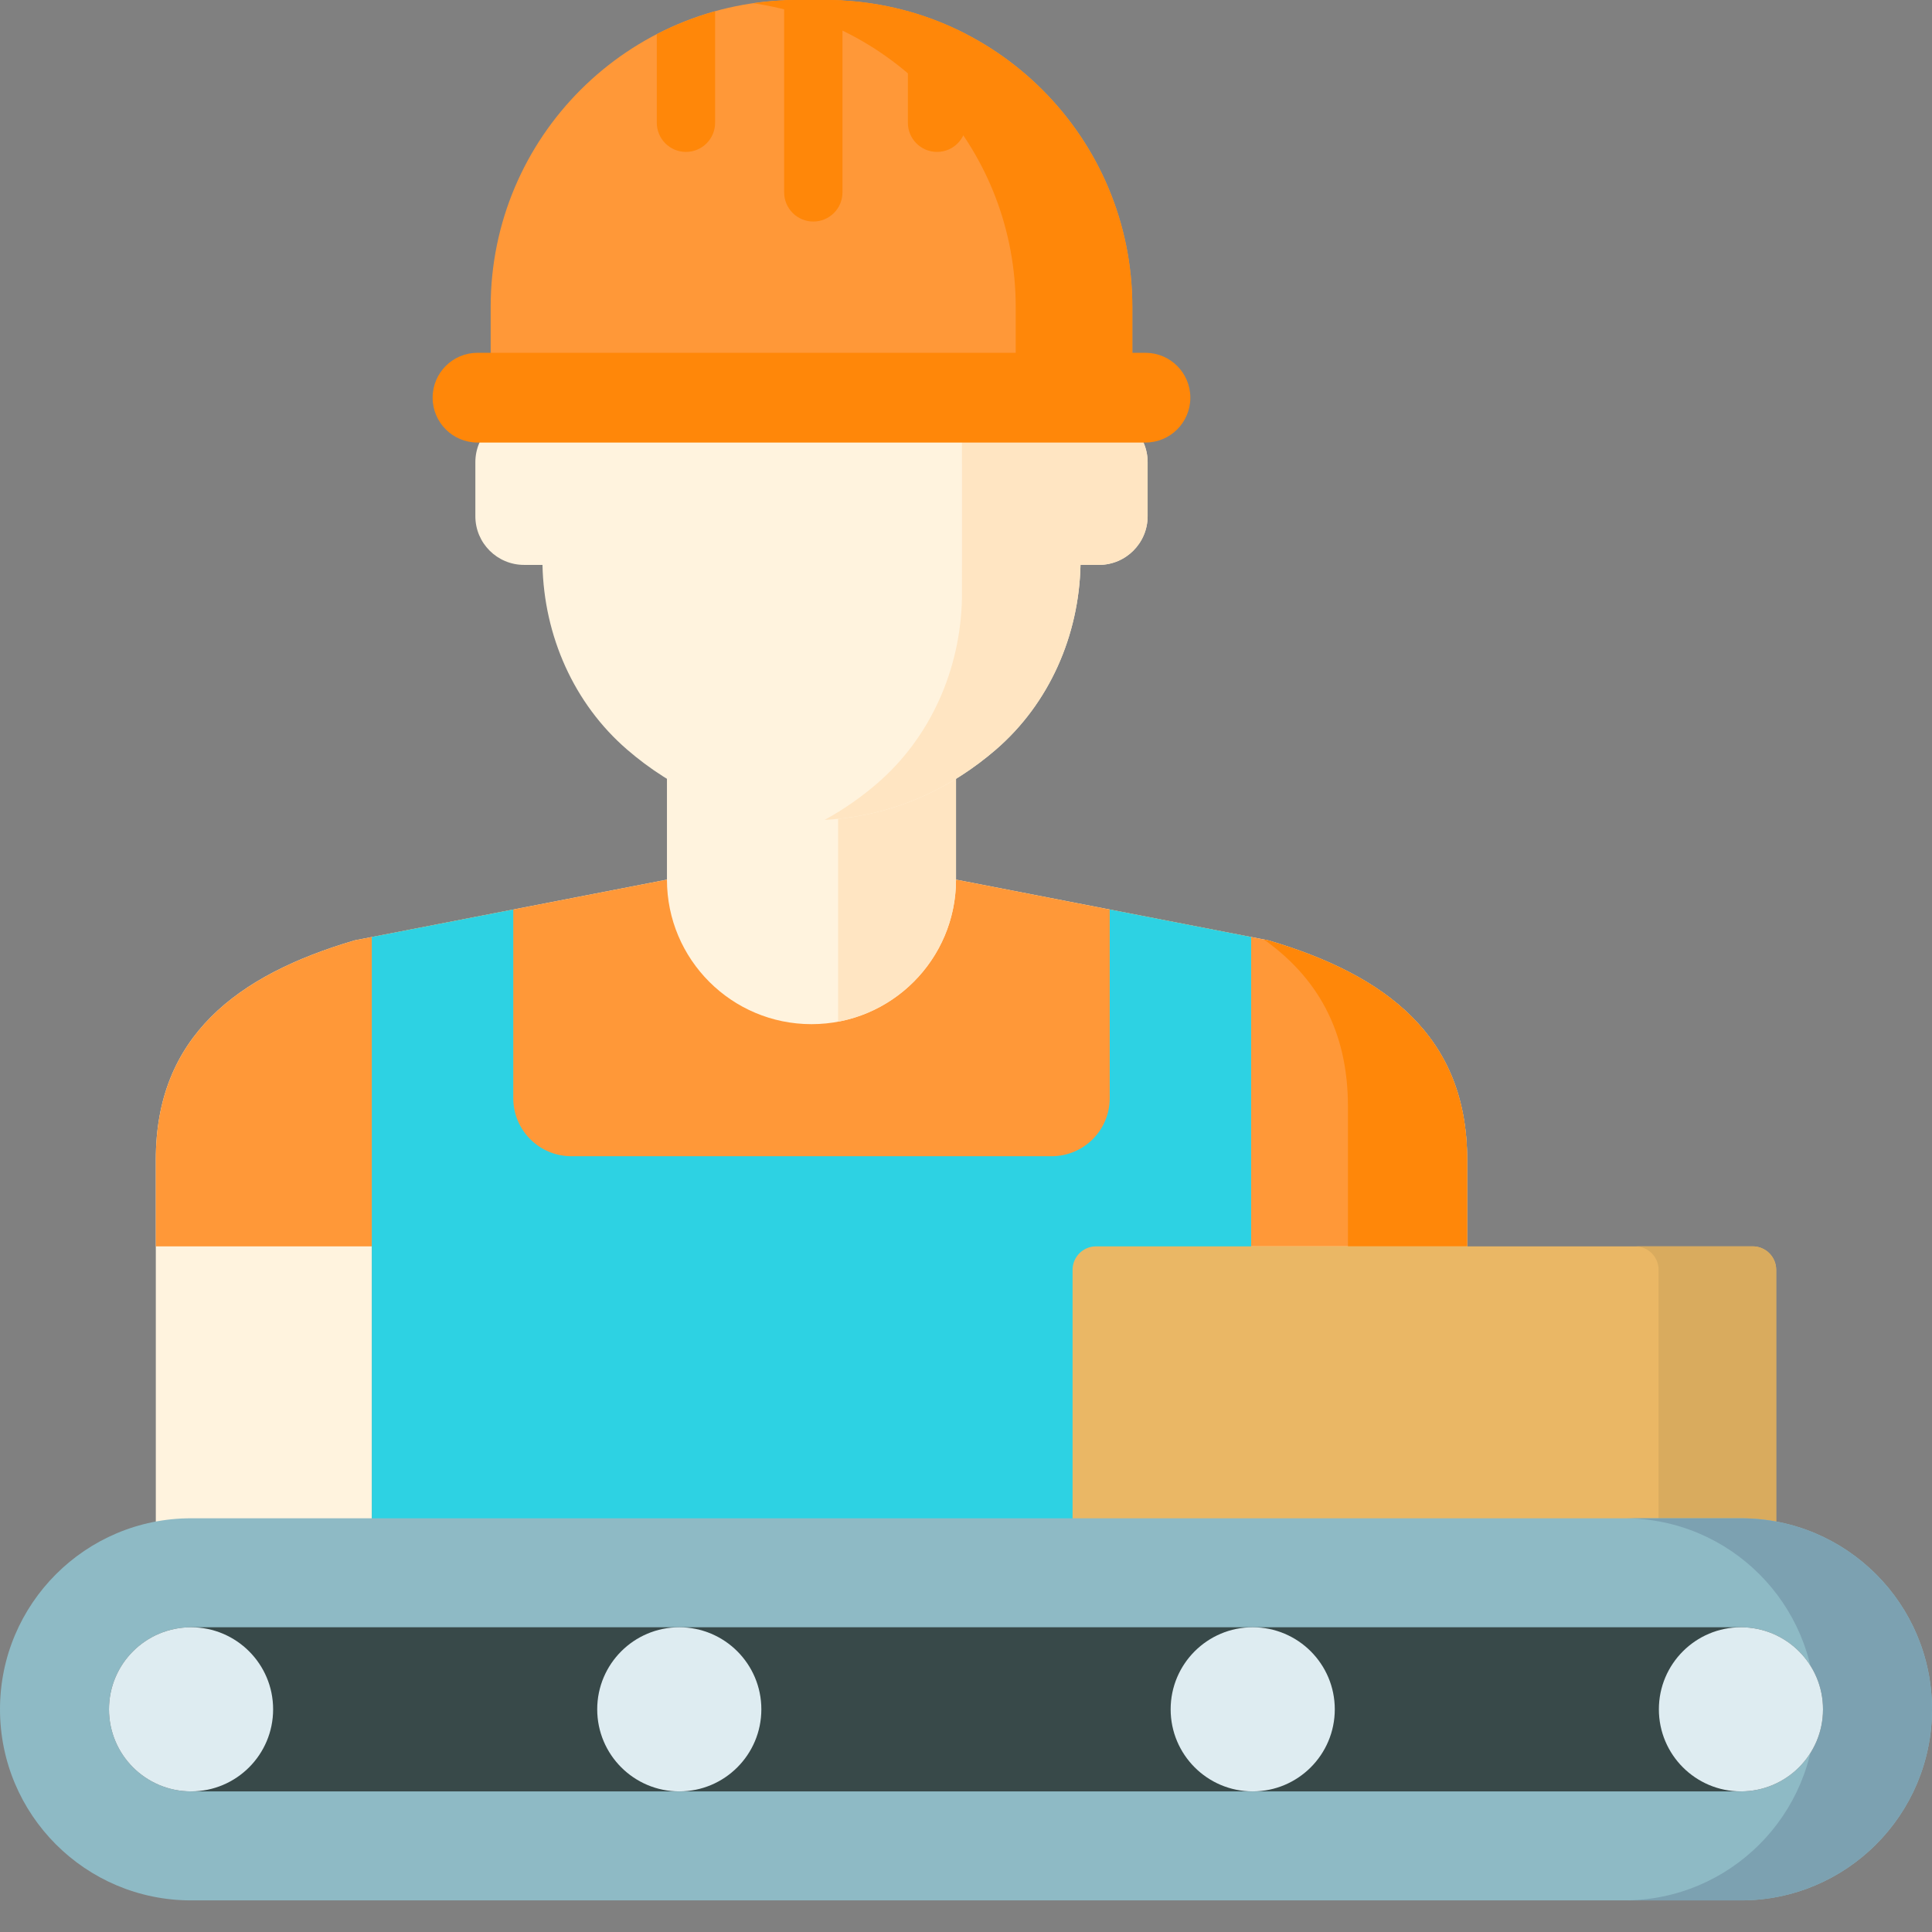 <svg width="136" height="136" viewBox="0 0 136 136" fill="none" xmlns="http://www.w3.org/2000/svg">
<rect x="0" y="0" width="136" height="136" fill="#808080" stroke="none"/>
<path d="M89.279 66.194L67.297 61.92V47.619H46.949V61.92L24.968 66.194C16.668 68.637 10.968 72.973 10.968 81.626V112.57C10.968 115.68 13.49 118.201 16.601 118.201H97.646C100.757 118.201 103.278 115.681 103.278 112.57V81.626C103.278 72.973 97.579 68.637 89.279 66.194Z" fill="#FFF3DE"/>
<path d="M89.279 66.194L67.297 61.92C67.297 67.538 62.742 72.094 57.124 72.094C51.504 72.094 46.949 67.538 46.949 61.92L24.968 66.194C16.668 68.637 10.968 72.973 10.968 81.626V87.735H26.172V118.201H88.074V87.735H103.278V81.626C103.278 72.973 97.579 68.637 89.279 66.194Z" fill="#FF9838"/>
<path d="M67.297 61.919V47.617H58.997V71.918C63.721 71.039 67.297 66.898 67.297 61.919Z" fill="#FFE5C2"/>
<path d="M89.279 66.194L88.97 66.133C92.663 68.76 94.886 72.481 94.886 77.886V87.735H103.278V81.626C103.278 72.973 97.579 68.637 89.279 66.194Z" fill="#FF8709"/>
<path d="M26.172 65.959V118.201H88.074V65.959L78.117 64.023V77.303C78.117 79.561 76.286 81.391 74.028 81.391H40.218C37.961 81.391 36.13 79.561 36.13 77.303V64.023L26.172 65.959Z" fill="#2DD2E3"/>
<path d="M77.357 29.109H76.065V23.966C76.065 18.848 73.964 13.888 70.086 10.548C67.044 7.93 62.77 5.644 57.124 5.581C51.477 5.644 47.202 7.93 44.161 10.548C40.283 13.888 38.181 18.848 38.181 23.966V29.109H36.89C34.996 29.109 33.462 30.643 33.462 32.537V36.337C33.462 38.23 34.996 39.765 36.89 39.765H38.187C38.292 44.74 40.384 49.529 44.161 52.781C47.202 55.4 51.477 57.686 57.124 57.748C62.77 57.686 67.044 55.4 70.086 52.781C73.862 49.529 75.954 44.74 76.061 39.765H77.357C79.251 39.765 80.785 38.23 80.785 36.337V32.537C80.785 30.643 79.251 29.109 77.357 29.109Z" fill="#FFF3DE"/>
<path d="M77.357 29.109H76.065V23.966C76.065 18.848 73.964 13.888 70.086 10.548C69.367 9.93 68.577 9.331 67.718 8.774L67.715 42.136C67.608 47.111 65.517 51.901 61.74 55.153C60.666 56.077 59.437 56.957 58.049 57.715C63.239 57.428 67.213 55.254 70.086 52.782C73.864 49.529 75.954 44.74 76.061 39.764H77.358C79.251 39.764 80.786 38.229 80.786 36.336V32.537C80.785 30.643 79.251 29.109 77.357 29.109Z" fill="#FFE5C2"/>
<path d="M58.105 0H56.141C44.211 0 34.54 9.671 34.54 21.603V27.822H79.708V21.603C79.707 9.671 70.036 0 58.105 0Z" fill="#FF9838"/>
<path d="M58.105 0H56.141C55.081 0 54.039 0.08 53.019 0.227C63.47 1.741 71.499 10.733 71.499 21.603V27.822H79.707V21.603C79.707 9.671 70.036 0 58.105 0Z" fill="#FF8709"/>
<path d="M80.635 31.152H33.612C31.869 31.152 30.454 29.738 30.454 27.993C30.454 26.249 31.869 24.835 33.612 24.835H80.635C82.379 24.835 83.792 26.249 83.792 27.993C83.792 29.738 82.379 31.152 80.635 31.152Z" fill="#FF8709"/>
<path d="M57.252 15.595C58.386 15.595 59.304 14.676 59.304 13.543V0.035C58.907 0.013 58.508 0 58.104 0H56.141C55.826 0 55.513 0.01 55.199 0.024V13.543C55.2 14.676 56.118 15.595 57.252 15.595Z" fill="#FF8709"/>
<path d="M65.96 10.694C67.094 10.694 68.013 9.774 68.013 8.641V2.407C66.716 1.737 65.342 1.194 63.908 0.795V8.64C63.908 9.774 64.827 10.694 65.96 10.694Z" fill="#FF8709"/>
<path d="M48.287 10.694C49.421 10.694 50.339 9.774 50.339 8.641V0.795C48.905 1.194 47.531 1.737 46.234 2.407V8.64C46.234 9.774 47.153 10.694 48.287 10.694Z" fill="#FF8709"/>
<path d="M125.032 110.623H75.502V89.388C75.502 88.475 76.243 87.735 77.156 87.735H123.379C124.292 87.735 125.032 88.475 125.032 89.388V110.623Z" fill="#EAB765"/>
<path d="M123.379 87.735H115.101C116.014 87.735 116.754 88.475 116.754 89.388V110.623H125.032V89.388C125.032 88.475 124.292 87.735 123.379 87.735Z" fill="#D9AB5E"/>
<path d="M122.551 133.775H13.449C6.021 133.775 0 127.753 0 120.325C0 112.898 6.021 106.877 13.449 106.877H122.551C129.979 106.877 136 112.898 136 120.325C136 127.753 129.979 133.775 122.551 133.775Z" fill="#8EBAC5"/>
<path d="M122.551 106.877H114.342C121.769 106.877 127.791 112.898 127.791 120.325C127.791 127.753 121.769 133.775 114.342 133.775H122.551C129.979 133.775 136 127.753 136 120.325C136 112.898 129.979 106.877 122.551 106.877Z" fill="#7CA1B1"/>
<path d="M13.449 126.102C10.264 126.102 7.672 123.511 7.672 120.325C7.672 117.14 10.264 114.549 13.449 114.549H122.551C125.736 114.549 128.328 117.14 128.328 120.325C128.328 123.511 125.736 126.102 122.551 126.102H13.449Z" fill="#384949"/>
<path d="M128.328 120.325C128.328 123.516 125.741 126.102 122.551 126.102C119.361 126.102 116.774 123.516 116.774 120.325C116.774 117.135 119.361 114.549 122.551 114.549C125.741 114.549 128.328 117.135 128.328 120.325Z" fill="#DEECF1"/>
<path d="M19.226 120.325C19.226 123.516 16.639 126.102 13.449 126.102C10.259 126.102 7.672 123.516 7.672 120.325C7.672 117.135 10.259 114.549 13.449 114.549C16.639 114.549 19.226 117.135 19.226 120.325Z" fill="#DEECF1"/>
<path d="M53.594 120.325C53.594 123.516 51.008 126.102 47.818 126.102C44.627 126.102 42.04 123.516 42.04 120.325C42.04 117.135 44.627 114.549 47.818 114.549C51.008 114.549 53.594 117.135 53.594 120.325Z" fill="#DEECF1"/>
<path d="M93.96 120.325C93.96 123.516 91.373 126.102 88.182 126.102C84.992 126.102 82.406 123.516 82.406 120.325C82.406 117.135 84.992 114.549 88.182 114.549C91.373 114.549 93.96 117.135 93.96 120.325Z" fill="#DEECF1"/>
</svg>
